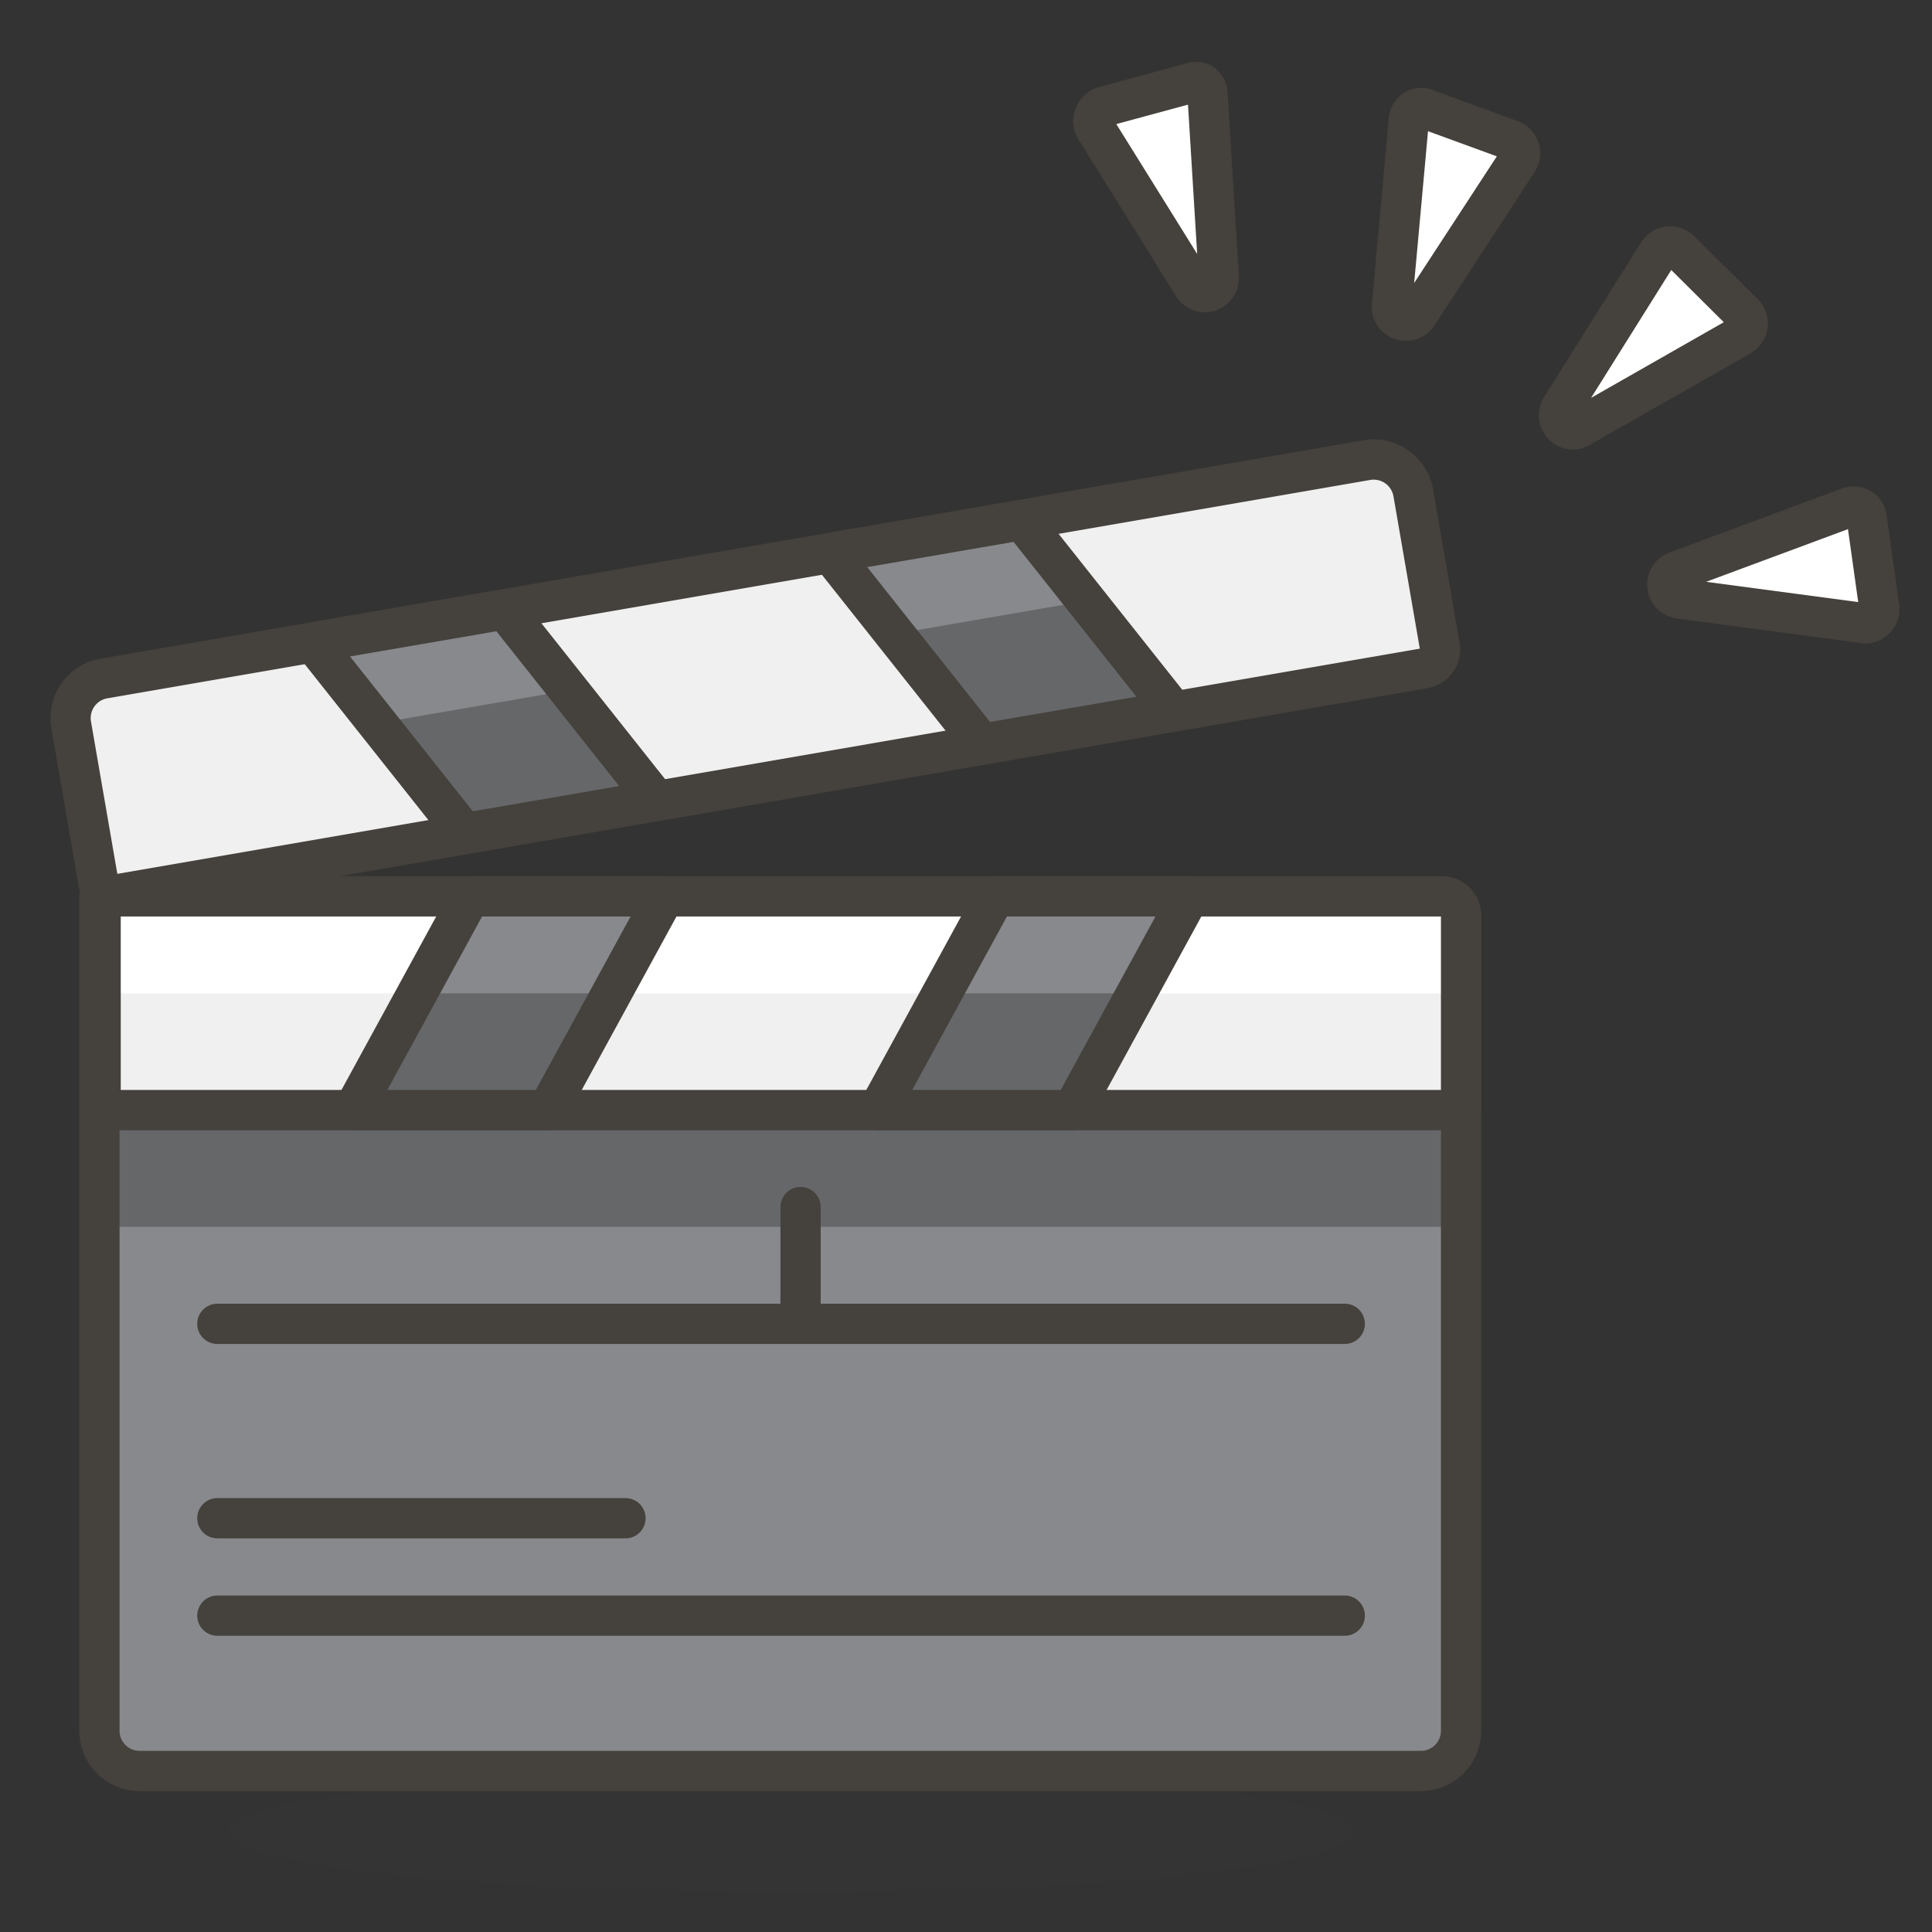 <svg xmlns="http://www.w3.org/2000/svg" viewBox="0 0 48 48"><rect x="0" y="0" width="48" height="48" fill="#333333" stroke="none"/><defs><style>.cls-2{fill:#87898c}.cls-3{fill:#656769}.cls-4{fill:none;stroke-linecap:round}.cls-4,.cls-7{stroke:#45413c;stroke-linejoin:round}.cls-5{fill:#f0f0f0}.cls-7{fill:#fff}</style></defs><g><ellipse cx="19.66" cy="45.5" rx="14" ry="1.5" fill="#45413c" opacity=".15"/><path class="cls-2" d="M2.5 22.27h33.32a.48.48 0 0 1 .48.48V43a1 1 0 0 1-1 1H3.47a1 1 0 0 1-1-1V22.27z"/><path class="cls-3" d="M2.5 22.27v8.21h33.81v-7.73a.48.48 0 0 0-.49-.48z"/><path class="cls-4" d="M2.5 22.27h33.32a.48.48 0 0 1 .48.48V43a1 1 0 0 1-1 1H3.47a1 1 0 0 1-1-1V22.27z"/><path class="cls-5" d="M2.77 14.11h31.87a1 1 0 0 1 1 1v3.86a.48.48 0 0 1-.48.48H1.8v-4.37a1 1 0 0 1 .97-.97z" transform="rotate(-9.81 18.694 16.747)"/><path class="cls-4" d="M2.77 14.11h31.87a1 1 0 0 1 1 1v3.86a.48.48 0 0 1-.48.48H1.8v-4.37a1 1 0 0 1 .97-.97z" transform="rotate(-9.81 18.694 16.747)"/><path class="cls-5" d="M2.5 22.27h33.32a.48.48 0 0 1 .48.48v4.83H2.5v-5.31z"/><path d="M2.5 22.27v2.41h33.81v-1.93a.48.48 0 0 0-.49-.48z" fill="#fff"/><path class="cls-4" d="M2.5 22.27h33.32a.48.48 0 0 1 .48.48v4.83H2.5v-5.31z"/><path class="cls-4" d="M5.4 37.72h10.14"/><path class="cls-4" d="M5.4 40.14h28.01"/><path class="cls-4" d="M5.4 32.89h28.01"/><path class="cls-4" d="M19.89 29.99v2.9"/><path class="cls-3" d="M16.3 19.88l-4.76.82-3.76-4.74 4.76-.82 3.76 4.74z"/><path class="cls-2" d="M12.54 15.14l-4.76.82 1.6 2.01 4.75-.82-1.59-2.01z"/><path class="cls-3" d="M29.15 17.66l-4.76.82-3.76-4.74 4.76-.82 3.76 4.74z"/><path class="cls-2" d="M25.39 12.92l-4.76.82 1.6 2.01 4.75-.82-1.59-2.01z"/><path class="cls-4" d="M16.3 19.88l-4.76.82-3.76-4.74 4.76-.82 3.76 4.74z"/><path class="cls-4" d="M29.15 17.66l-4.76.82-3.76-4.74 4.76-.82 3.76 4.74z"/><path class="cls-3" d="M16.51 22.27h-4.83l-2.9 5.31h4.83l2.9-5.31z"/><path class="cls-3" d="M29.55 22.27h-4.83l-2.9 5.31h4.83l2.9-5.31z"/><path class="cls-2" d="M15.19 24.68l1.32-2.41h-4.83l-1.32 2.41h4.83z"/><path class="cls-2" d="M28.23 24.68l1.32-2.41h-4.83l-1.32 2.41h4.83z"/><path class="cls-4" d="M16.51 22.27h-4.83l-2.9 5.31h4.83l2.9-5.31z"/><path class="cls-4" d="M29.55 22.27h-4.83l-2.9 5.31h4.83l2.9-5.31z"/><g><path class="cls-7" d="M35.46 2.72a.32.32 0 0 0-.3 0A.33.33 0 0 0 35 3l-.42 4.61a.35.35 0 0 0 .63.22L37.71 4a.35.35 0 0 0-.17-.52z"/><path class="cls-7" d="M27.42 2.65a.35.35 0 0 0-.22.21.34.34 0 0 0 0 .31l2.44 3.92a.34.34 0 0 0 .4.15.35.35 0 0 0 .24-.35L30 2.33a.34.34 0 0 0-.14-.26.35.35 0 0 0-.3 0z"/><path class="cls-7" d="M43.32 7.79a.36.36 0 0 1 .1.29.37.37 0 0 1-.17.26l-4 2.28a.33.33 0 0 1-.42-.06.35.35 0 0 1-.05-.42l2.42-3.86a.38.38 0 0 1 .26-.16.36.36 0 0 1 .28.1z"/><path class="cls-7" d="M46.69 15.09a.34.34 0 0 1-.1.29.31.31 0 0 1-.29.1l-4.58-.61a.35.35 0 0 1-.08-.67l4.28-1.59a.33.33 0 0 1 .46.27z"/></g></g></svg>